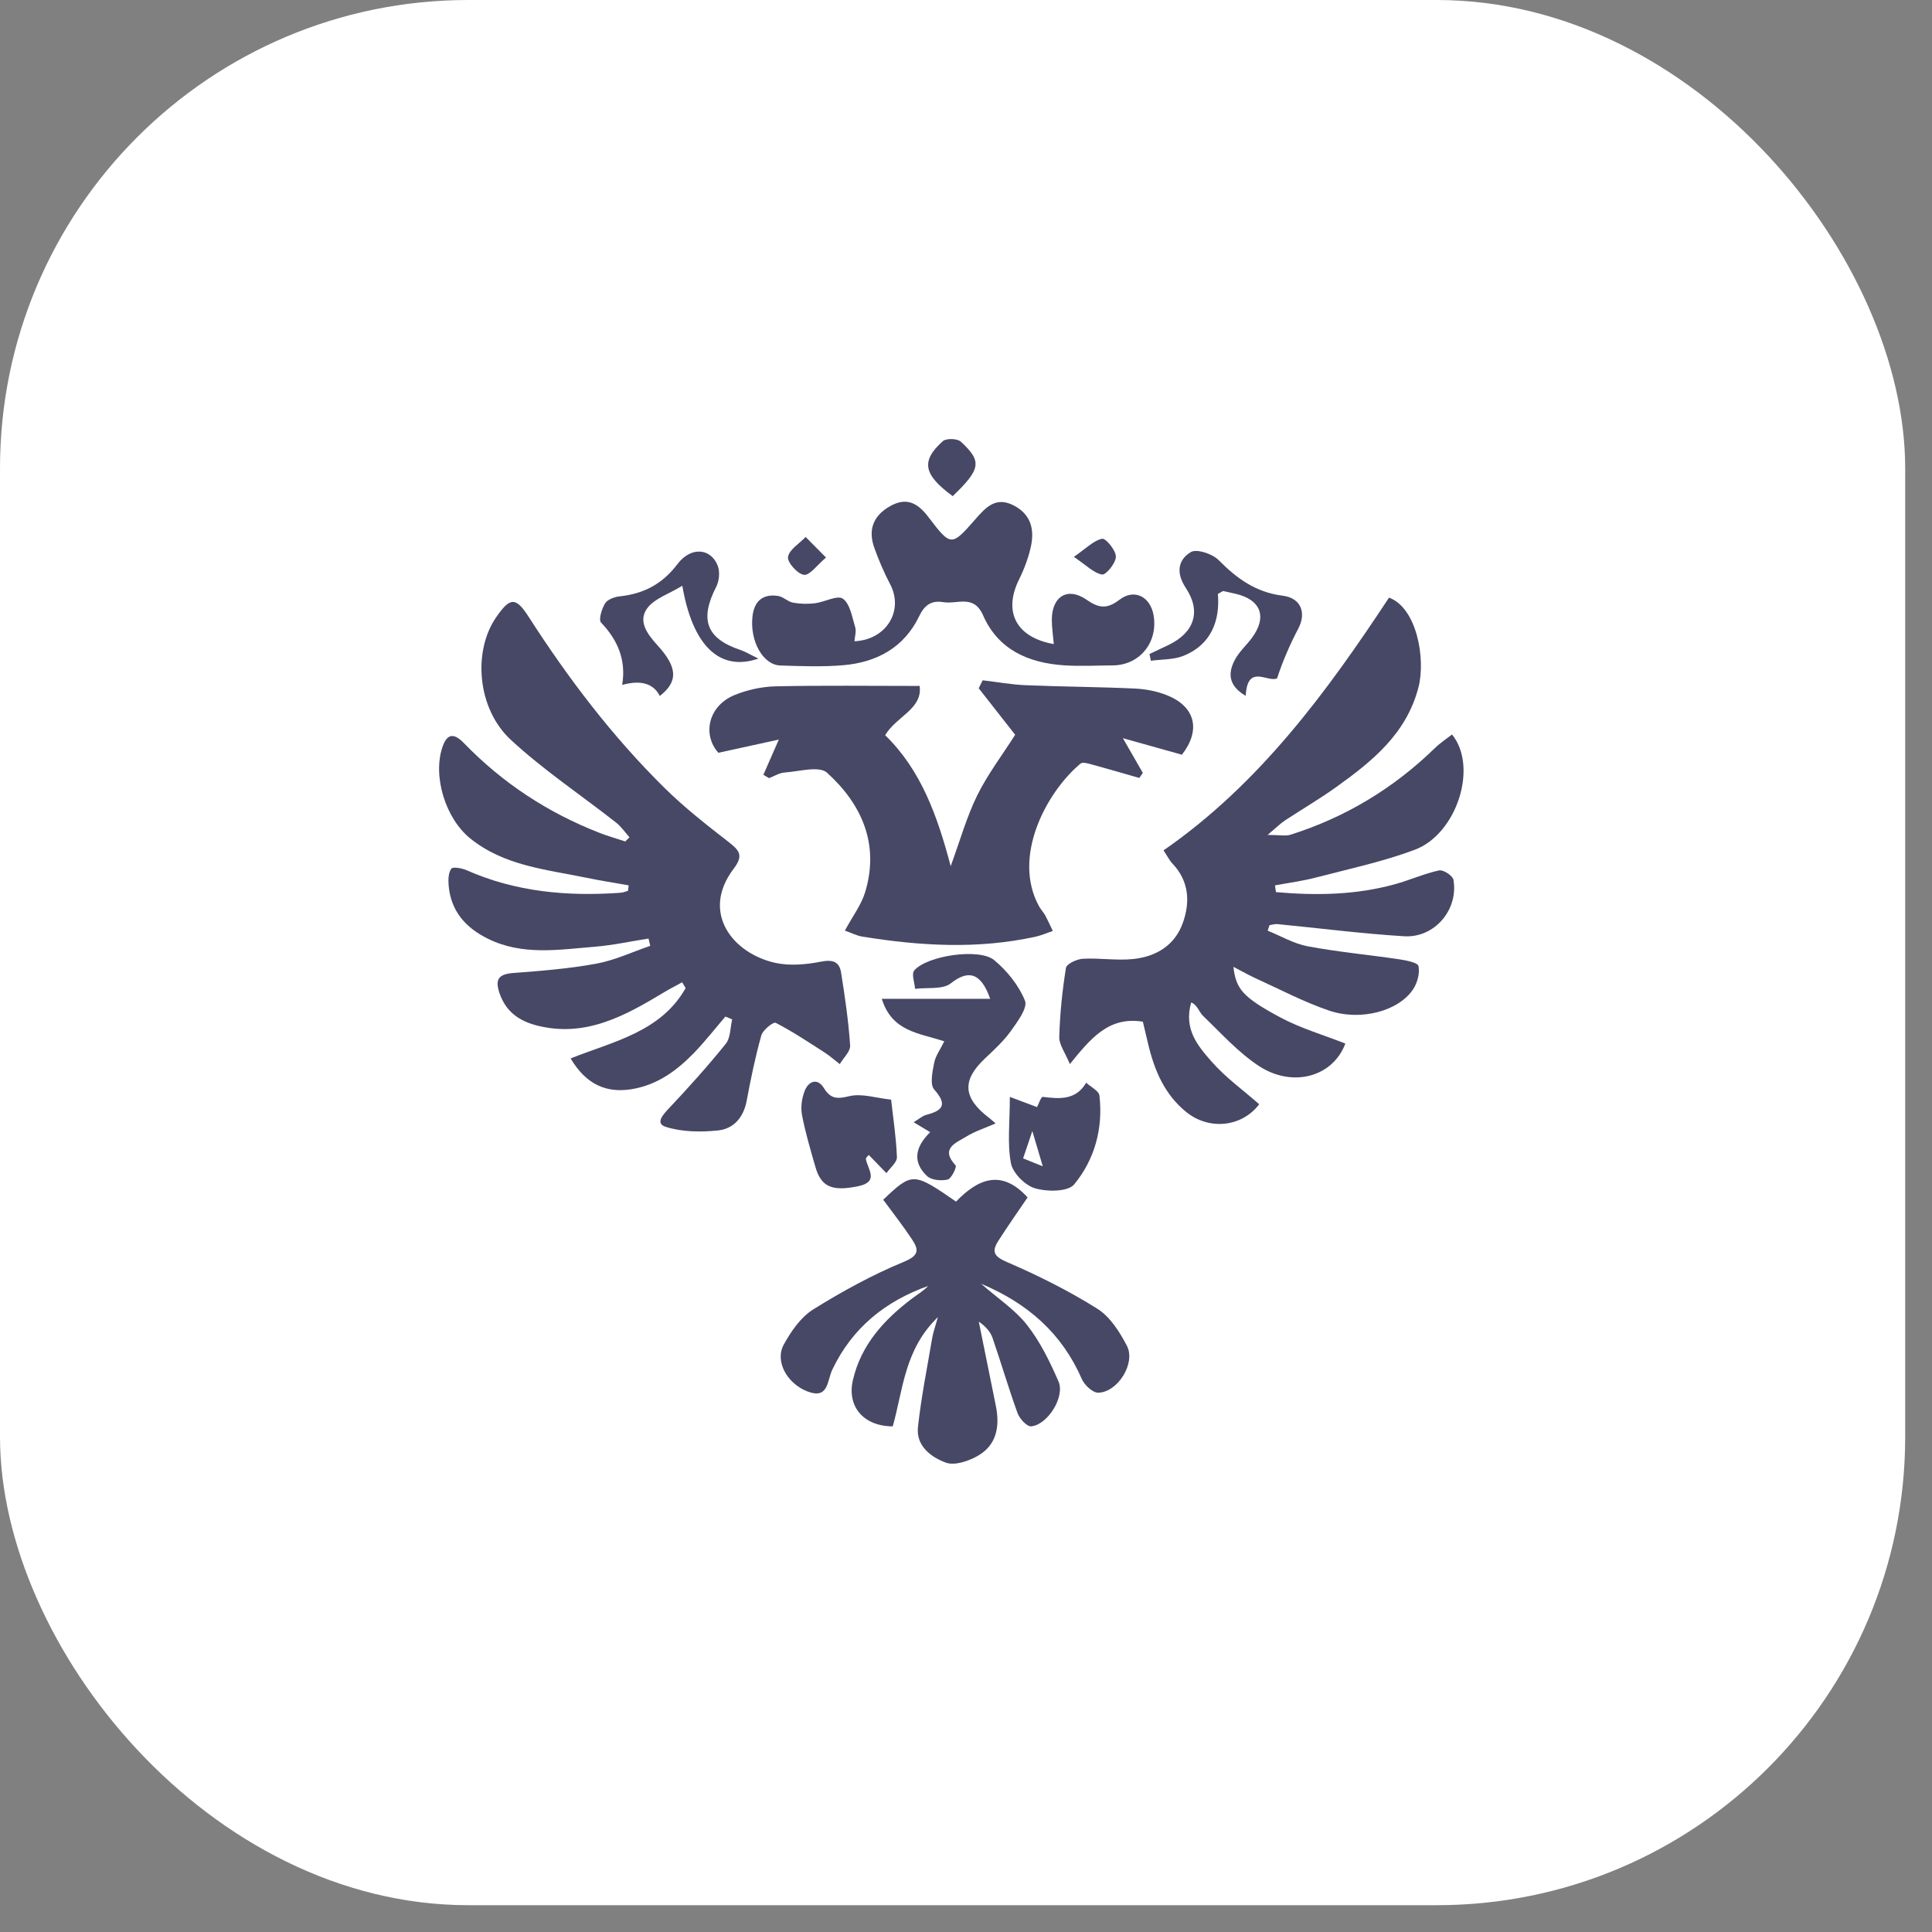 <svg width="66" height="66" viewBox="0 0 66 66" fill="none" xmlns="http://www.w3.org/2000/svg">
<rect x="0" y="0" width="66" height="66" fill="#808080" stroke="none"/>
<rect width="65.084" height="65.084" rx="16" fill="white"/>
<g clip-path="url(#clip0_6006_5885)">
<path d="M24.778 34.73C24.424 35.143 24.087 35.576 23.71 35.966C23.119 36.576 22.453 37.065 21.577 37.208C20.71 37.35 20.02 37.045 19.493 36.157C20.948 35.58 22.578 35.252 23.422 33.755C23.382 33.689 23.343 33.622 23.303 33.556C23.095 33.671 22.881 33.78 22.677 33.903C21.349 34.702 20.008 35.448 18.365 35.039C17.75 34.886 17.285 34.572 17.066 33.933C16.905 33.466 17.022 33.28 17.525 33.24C18.476 33.168 19.433 33.093 20.368 32.921C21 32.805 21.6 32.52 22.214 32.312C22.194 32.228 22.174 32.146 22.154 32.062C21.546 32.157 20.941 32.291 20.329 32.341C19.096 32.441 17.849 32.654 16.663 32.066C15.907 31.692 15.404 31.127 15.327 30.255C15.309 30.059 15.315 29.82 15.416 29.676C15.468 29.604 15.774 29.656 15.934 29.726C17.62 30.472 19.387 30.628 21.198 30.498C21.285 30.492 21.368 30.456 21.453 30.433C21.462 30.37 21.469 30.307 21.477 30.245C20.991 30.158 20.503 30.083 20.02 29.983C18.649 29.7 17.224 29.577 16.066 28.644C15.217 27.96 14.77 26.51 15.12 25.505C15.292 25.01 15.547 25.075 15.852 25.389C17.171 26.753 18.721 27.766 20.483 28.453C20.77 28.564 21.067 28.648 21.359 28.745C21.408 28.697 21.457 28.65 21.506 28.604C21.354 28.434 21.221 28.239 21.046 28.1C19.844 27.157 18.561 26.303 17.446 25.269C16.295 24.202 16.151 22.243 16.948 21.089C17.423 20.402 17.616 20.381 18.06 21.072C19.413 23.178 20.921 25.161 22.702 26.918C23.381 27.587 24.139 28.181 24.894 28.767C25.258 29.05 25.408 29.224 25.066 29.673C23.922 31.179 25.037 32.571 26.481 32.892C26.979 33.002 27.537 32.951 28.045 32.852C28.445 32.773 28.672 32.849 28.733 33.225C28.864 34.049 28.985 34.879 29.042 35.712C29.057 35.916 28.813 36.138 28.688 36.352C28.514 36.218 28.349 36.07 28.165 35.952C27.618 35.6 27.074 35.237 26.498 34.941C26.421 34.9 26.06 35.185 26.008 35.37C25.801 36.106 25.647 36.86 25.506 37.611C25.398 38.183 25.054 38.564 24.526 38.618C23.939 38.679 23.305 38.67 22.751 38.498C22.366 38.378 22.65 38.077 22.867 37.846C23.533 37.139 24.185 36.414 24.794 35.657C24.958 35.453 24.945 35.106 25.012 34.824C24.936 34.792 24.858 34.759 24.782 34.727L24.778 34.73Z" fill="#474766"/>
<path d="M43.591 30.476C44.955 30.597 46.316 30.577 47.658 30.205C48.165 30.065 48.652 29.844 49.163 29.734C49.304 29.704 49.628 29.916 49.652 30.056C49.829 31.074 49.009 32.047 47.968 31.984C46.522 31.896 45.083 31.709 43.64 31.569C43.552 31.56 43.46 31.592 43.369 31.605C43.348 31.667 43.326 31.731 43.305 31.793C43.761 31.977 44.202 32.24 44.676 32.328C45.707 32.52 46.755 32.617 47.794 32.77C48.032 32.807 48.432 32.882 48.457 33.002C48.508 33.246 48.419 33.579 48.273 33.797C47.779 34.54 46.484 34.893 45.394 34.52C44.542 34.229 43.736 33.803 42.915 33.43C42.667 33.317 42.43 33.181 42.135 33.028C42.221 33.778 42.443 34.063 43.739 34.757C44.44 35.132 45.218 35.357 45.959 35.649C45.54 36.779 44.168 37.173 43.011 36.419C42.303 35.956 41.718 35.299 41.099 34.705C40.957 34.568 40.908 34.332 40.693 34.244C40.429 35.163 40.926 35.735 41.384 36.258C41.862 36.806 42.469 37.241 43.016 37.723C42.421 38.508 41.308 38.616 40.532 37.995C39.783 37.393 39.436 36.565 39.221 35.659C39.163 35.408 39.102 35.156 39.042 34.903C37.881 34.714 37.265 35.467 36.548 36.351C36.384 35.952 36.177 35.684 36.186 35.422C36.209 34.634 36.289 33.843 36.415 33.064C36.436 32.928 36.784 32.765 36.99 32.753C37.561 32.721 38.142 32.82 38.708 32.762C39.492 32.681 40.141 32.295 40.413 31.512C40.662 30.8 40.616 30.093 40.052 29.501C39.955 29.4 39.892 29.267 39.748 29.05C43.016 26.787 45.319 23.651 47.451 20.416C48.395 20.761 48.71 22.493 48.458 23.475C48.05 25.065 46.876 26.008 45.637 26.894C45.074 27.298 44.473 27.648 43.895 28.029C43.745 28.129 43.615 28.259 43.303 28.522C43.709 28.522 43.913 28.57 44.086 28.515C45.965 27.921 47.609 26.929 49.025 25.549C49.201 25.378 49.411 25.241 49.603 25.091C50.505 26.196 49.766 28.491 48.333 29.028C47.247 29.436 46.097 29.68 44.969 29.974C44.506 30.096 44.027 30.158 43.555 30.246L43.588 30.477L43.591 30.476Z" fill="#474766"/>
<path d="M26.079 26.466C26.223 26.139 26.366 25.812 26.606 25.265C25.871 25.425 25.244 25.562 24.541 25.716C23.989 25.105 24.185 24.108 25.108 23.738C25.544 23.563 26.033 23.456 26.501 23.446C28.119 23.411 29.738 23.433 31.416 23.433C31.523 24.225 30.611 24.475 30.239 25.116C31.47 26.314 32.026 27.884 32.477 29.589C32.797 28.717 33.02 27.911 33.382 27.175C33.739 26.45 34.237 25.798 34.68 25.101C34.29 24.604 33.861 24.059 33.434 23.512C33.479 23.421 33.525 23.331 33.569 23.24C34.062 23.298 34.552 23.388 35.046 23.408C36.287 23.46 37.532 23.464 38.773 23.522C39.147 23.54 39.537 23.616 39.883 23.758C40.852 24.153 41.018 24.959 40.376 25.782C39.746 25.606 39.129 25.432 38.359 25.217C38.658 25.739 38.85 26.071 39.041 26.404C39.001 26.462 38.96 26.518 38.92 26.576C38.368 26.418 37.816 26.256 37.263 26.106C37.15 26.076 36.981 26.029 36.914 26.084C35.751 27.053 34.556 29.276 35.502 30.972C35.559 31.074 35.645 31.161 35.702 31.264C35.797 31.439 35.877 31.621 35.965 31.802C35.771 31.868 35.582 31.953 35.384 31.997C33.411 32.433 31.436 32.315 29.463 31.997C29.268 31.965 29.084 31.868 28.862 31.791C29.128 31.297 29.427 30.908 29.558 30.468C30.049 28.829 29.434 27.468 28.253 26.397C27.986 26.154 27.298 26.356 26.806 26.39C26.625 26.401 26.451 26.515 26.272 26.583C26.209 26.546 26.144 26.507 26.081 26.469L26.079 26.466Z" fill="#474766"/>
<path d="M30.172 40.984C31.168 40.04 31.198 40.042 32.66 41.048C33.393 40.288 34.203 39.912 35.104 40.906C34.78 41.384 34.428 41.881 34.1 42.396C33.87 42.759 33.954 42.922 34.398 43.113C35.459 43.571 36.507 44.093 37.486 44.708C37.921 44.98 38.249 45.499 38.496 45.973C38.807 46.566 38.183 47.566 37.515 47.577C37.327 47.579 37.046 47.315 36.956 47.108C36.278 45.554 35.121 44.53 33.513 43.853C34.09 44.358 34.677 44.742 35.088 45.267C35.536 45.839 35.868 46.52 36.16 47.192C36.389 47.715 35.792 48.672 35.228 48.726C35.084 48.739 34.834 48.47 34.764 48.282C34.455 47.432 34.202 46.56 33.906 45.704C33.831 45.49 33.667 45.306 33.437 45.15C33.631 46.112 33.826 47.072 34.021 48.033C34.16 48.727 34.049 49.364 33.406 49.732C33.09 49.914 32.612 50.077 32.31 49.965C31.812 49.782 31.287 49.398 31.359 48.749C31.471 47.727 31.674 46.716 31.847 45.701C31.878 45.516 31.945 45.338 32.041 44.994C30.889 46.102 30.85 47.494 30.497 48.727C29.496 48.722 28.926 48.046 29.137 47.143C29.419 45.932 30.206 45.078 31.163 44.355C31.347 44.216 31.549 44.1 31.707 43.93C30.244 44.452 29.11 45.361 28.43 46.796C28.253 47.167 28.307 47.816 27.579 47.532C26.879 47.257 26.462 46.498 26.777 45.928C27.026 45.478 27.356 44.998 27.776 44.735C28.765 44.118 29.799 43.551 30.874 43.107C31.395 42.892 31.395 42.702 31.16 42.345C30.861 41.891 30.523 41.463 30.173 40.986L30.172 40.984Z" fill="#474766"/>
<path d="M29.194 21.906C30.288 21.855 30.881 20.855 30.409 19.958C30.198 19.556 30.018 19.135 29.865 18.707C29.654 18.109 29.822 17.63 30.388 17.302C30.967 16.965 31.352 17.183 31.724 17.674C32.49 18.681 32.505 18.668 33.336 17.72C33.678 17.329 34.02 16.959 34.616 17.26C35.209 17.559 35.344 18.07 35.22 18.655C35.137 19.049 34.989 19.439 34.81 19.8C34.265 20.908 34.717 21.777 36 22.003C35.976 21.718 35.93 21.437 35.932 21.157C35.94 20.369 36.475 20.041 37.118 20.487C37.545 20.784 37.819 20.811 38.246 20.486C38.754 20.098 39.298 20.385 39.407 21.014C39.57 21.943 38.932 22.727 38.011 22.731C37.46 22.734 36.908 22.765 36.358 22.729C35.141 22.649 34.101 22.202 33.582 21.017C33.265 20.294 32.698 20.649 32.231 20.571C31.835 20.505 31.592 20.649 31.399 21.053C30.887 22.121 29.95 22.626 28.812 22.724C28.099 22.786 27.375 22.757 26.657 22.734C26.064 22.715 25.611 21.901 25.706 21.056C25.765 20.534 26.063 20.275 26.587 20.36C26.762 20.389 26.913 20.555 27.089 20.587C27.332 20.632 27.591 20.638 27.835 20.609C28.168 20.57 28.607 20.32 28.794 20.453C29.041 20.629 29.109 21.082 29.215 21.427C29.258 21.569 29.201 21.742 29.189 21.907L29.194 21.906Z" fill="#474766"/>
<path d="M31.778 38.678C31.565 38.55 31.418 38.462 31.211 38.337C31.399 38.224 31.509 38.122 31.637 38.087C32.199 37.94 32.38 37.747 31.913 37.218C31.76 37.046 31.855 36.609 31.913 36.307C31.959 36.07 32.12 35.855 32.258 35.574C31.408 35.288 30.474 35.254 30.123 34.121H33.826C33.508 33.209 33.068 33.129 32.484 33.59C32.202 33.814 31.675 33.726 31.26 33.78C31.244 33.566 31.132 33.269 31.231 33.154C31.658 32.647 33.454 32.377 33.963 32.799C34.403 33.165 34.805 33.663 35.015 34.186C35.113 34.43 34.757 34.904 34.533 35.22C34.284 35.567 33.962 35.863 33.648 36.158C32.855 36.906 32.891 37.504 33.788 38.187C33.861 38.243 33.928 38.307 34.011 38.378C33.654 38.534 33.306 38.645 33.002 38.832C32.655 39.046 32.106 39.231 32.647 39.815C32.69 39.861 32.503 40.266 32.373 40.295C32.153 40.347 31.816 40.317 31.667 40.173C31.178 39.711 31.242 39.197 31.779 38.675L31.778 38.678Z" fill="#474766"/>
<path d="M41.605 20.288C41.68 21.186 41.388 22.023 40.42 22.407C40.083 22.54 39.686 22.522 39.316 22.572C39.301 22.496 39.283 22.419 39.268 22.342C39.489 22.237 39.712 22.133 39.934 22.026C40.797 21.603 41.044 20.891 40.509 20.085C40.164 19.565 40.245 19.122 40.68 18.86C40.88 18.741 41.417 18.918 41.63 19.134C42.254 19.766 42.905 20.236 43.824 20.351C44.453 20.431 44.628 20.944 44.355 21.466C44.07 22.01 43.823 22.574 43.626 23.174C43.305 23.324 42.611 22.66 42.556 23.771C41.964 23.425 41.942 23.002 42.182 22.545C42.325 22.274 42.565 22.057 42.754 21.809C43.3 21.087 43.084 20.487 42.211 20.285C42.072 20.253 41.932 20.22 41.793 20.191C41.774 20.186 41.751 20.211 41.608 20.289L41.605 20.288Z" fill="#474766"/>
<path d="M25.913 22.497C24.58 22.957 23.66 22.055 23.309 20.01C22.852 20.292 22.344 20.448 22.101 20.792C21.794 21.229 22.11 21.661 22.463 22.047C23.163 22.812 23.157 23.294 22.54 23.775C22.321 23.347 21.893 23.221 21.255 23.398C21.396 22.543 21.102 21.864 20.533 21.268C20.442 21.172 20.557 20.795 20.672 20.61C20.756 20.476 20.994 20.39 21.173 20.372C21.991 20.283 22.626 19.954 23.145 19.268C23.609 18.658 24.288 18.727 24.519 19.328C24.599 19.534 24.57 19.848 24.466 20.049C23.892 21.164 24.129 21.813 25.289 22.202C25.457 22.258 25.613 22.355 25.912 22.5L25.913 22.497Z" fill="#474766"/>
<path d="M30.442 37.565C30.509 38.172 30.614 38.85 30.64 39.53C30.647 39.708 30.408 39.894 30.282 40.077C30.09 39.88 29.899 39.682 29.68 39.456C29.669 39.472 29.57 39.547 29.58 39.601C29.652 39.958 30.037 40.374 29.315 40.523C28.432 40.704 28.053 40.555 27.855 39.862C27.686 39.274 27.511 38.685 27.397 38.087C27.348 37.824 27.391 37.511 27.492 37.26C27.622 36.933 27.924 36.815 28.141 37.164C28.381 37.55 28.599 37.546 29.019 37.446C29.44 37.345 29.924 37.51 30.44 37.565H30.442Z" fill="#474766"/>
<path d="M34.496 37.471C34.879 37.614 35.134 37.71 35.426 37.82C35.481 37.717 35.566 37.464 35.62 37.471C36.197 37.541 36.751 37.591 37.106 36.987C37.263 37.133 37.539 37.264 37.558 37.428C37.688 38.55 37.395 39.611 36.696 40.46C36.485 40.717 35.771 40.716 35.358 40.594C35.017 40.495 34.6 40.075 34.535 39.737C34.407 39.059 34.498 38.34 34.498 37.471H34.496ZM35.623 39.843C35.496 39.416 35.38 39.024 35.266 38.638C35.174 38.911 35.072 39.212 34.951 39.572C35.199 39.672 35.469 39.78 35.623 39.843Z" fill="#474766"/>
<path d="M32.546 16.949C31.541 16.213 31.452 15.749 32.208 15.071C32.324 14.967 32.707 14.978 32.826 15.09C33.556 15.766 33.507 16.022 32.547 16.949H32.546Z" fill="#474766"/>
<path d="M36.685 19.023C37.108 18.732 37.359 18.463 37.651 18.405C37.775 18.381 38.12 18.8 38.12 19.017C38.12 19.234 37.779 19.65 37.65 19.627C37.359 19.576 37.106 19.306 36.685 19.023Z" fill="#474766"/>
<path d="M28.217 19.047C27.905 19.309 27.663 19.662 27.466 19.637C27.248 19.611 26.891 19.212 26.92 19.027C26.96 18.774 27.307 18.57 27.522 18.344C27.73 18.552 27.935 18.761 28.217 19.046V19.047Z" fill="#474766"/>
</g>
<defs>
<clipPath id="clip0_6006_5885">
<rect width="35" height="35" fill="white" transform="translate(15 15)"/>
</clipPath>
</defs>
</svg>
